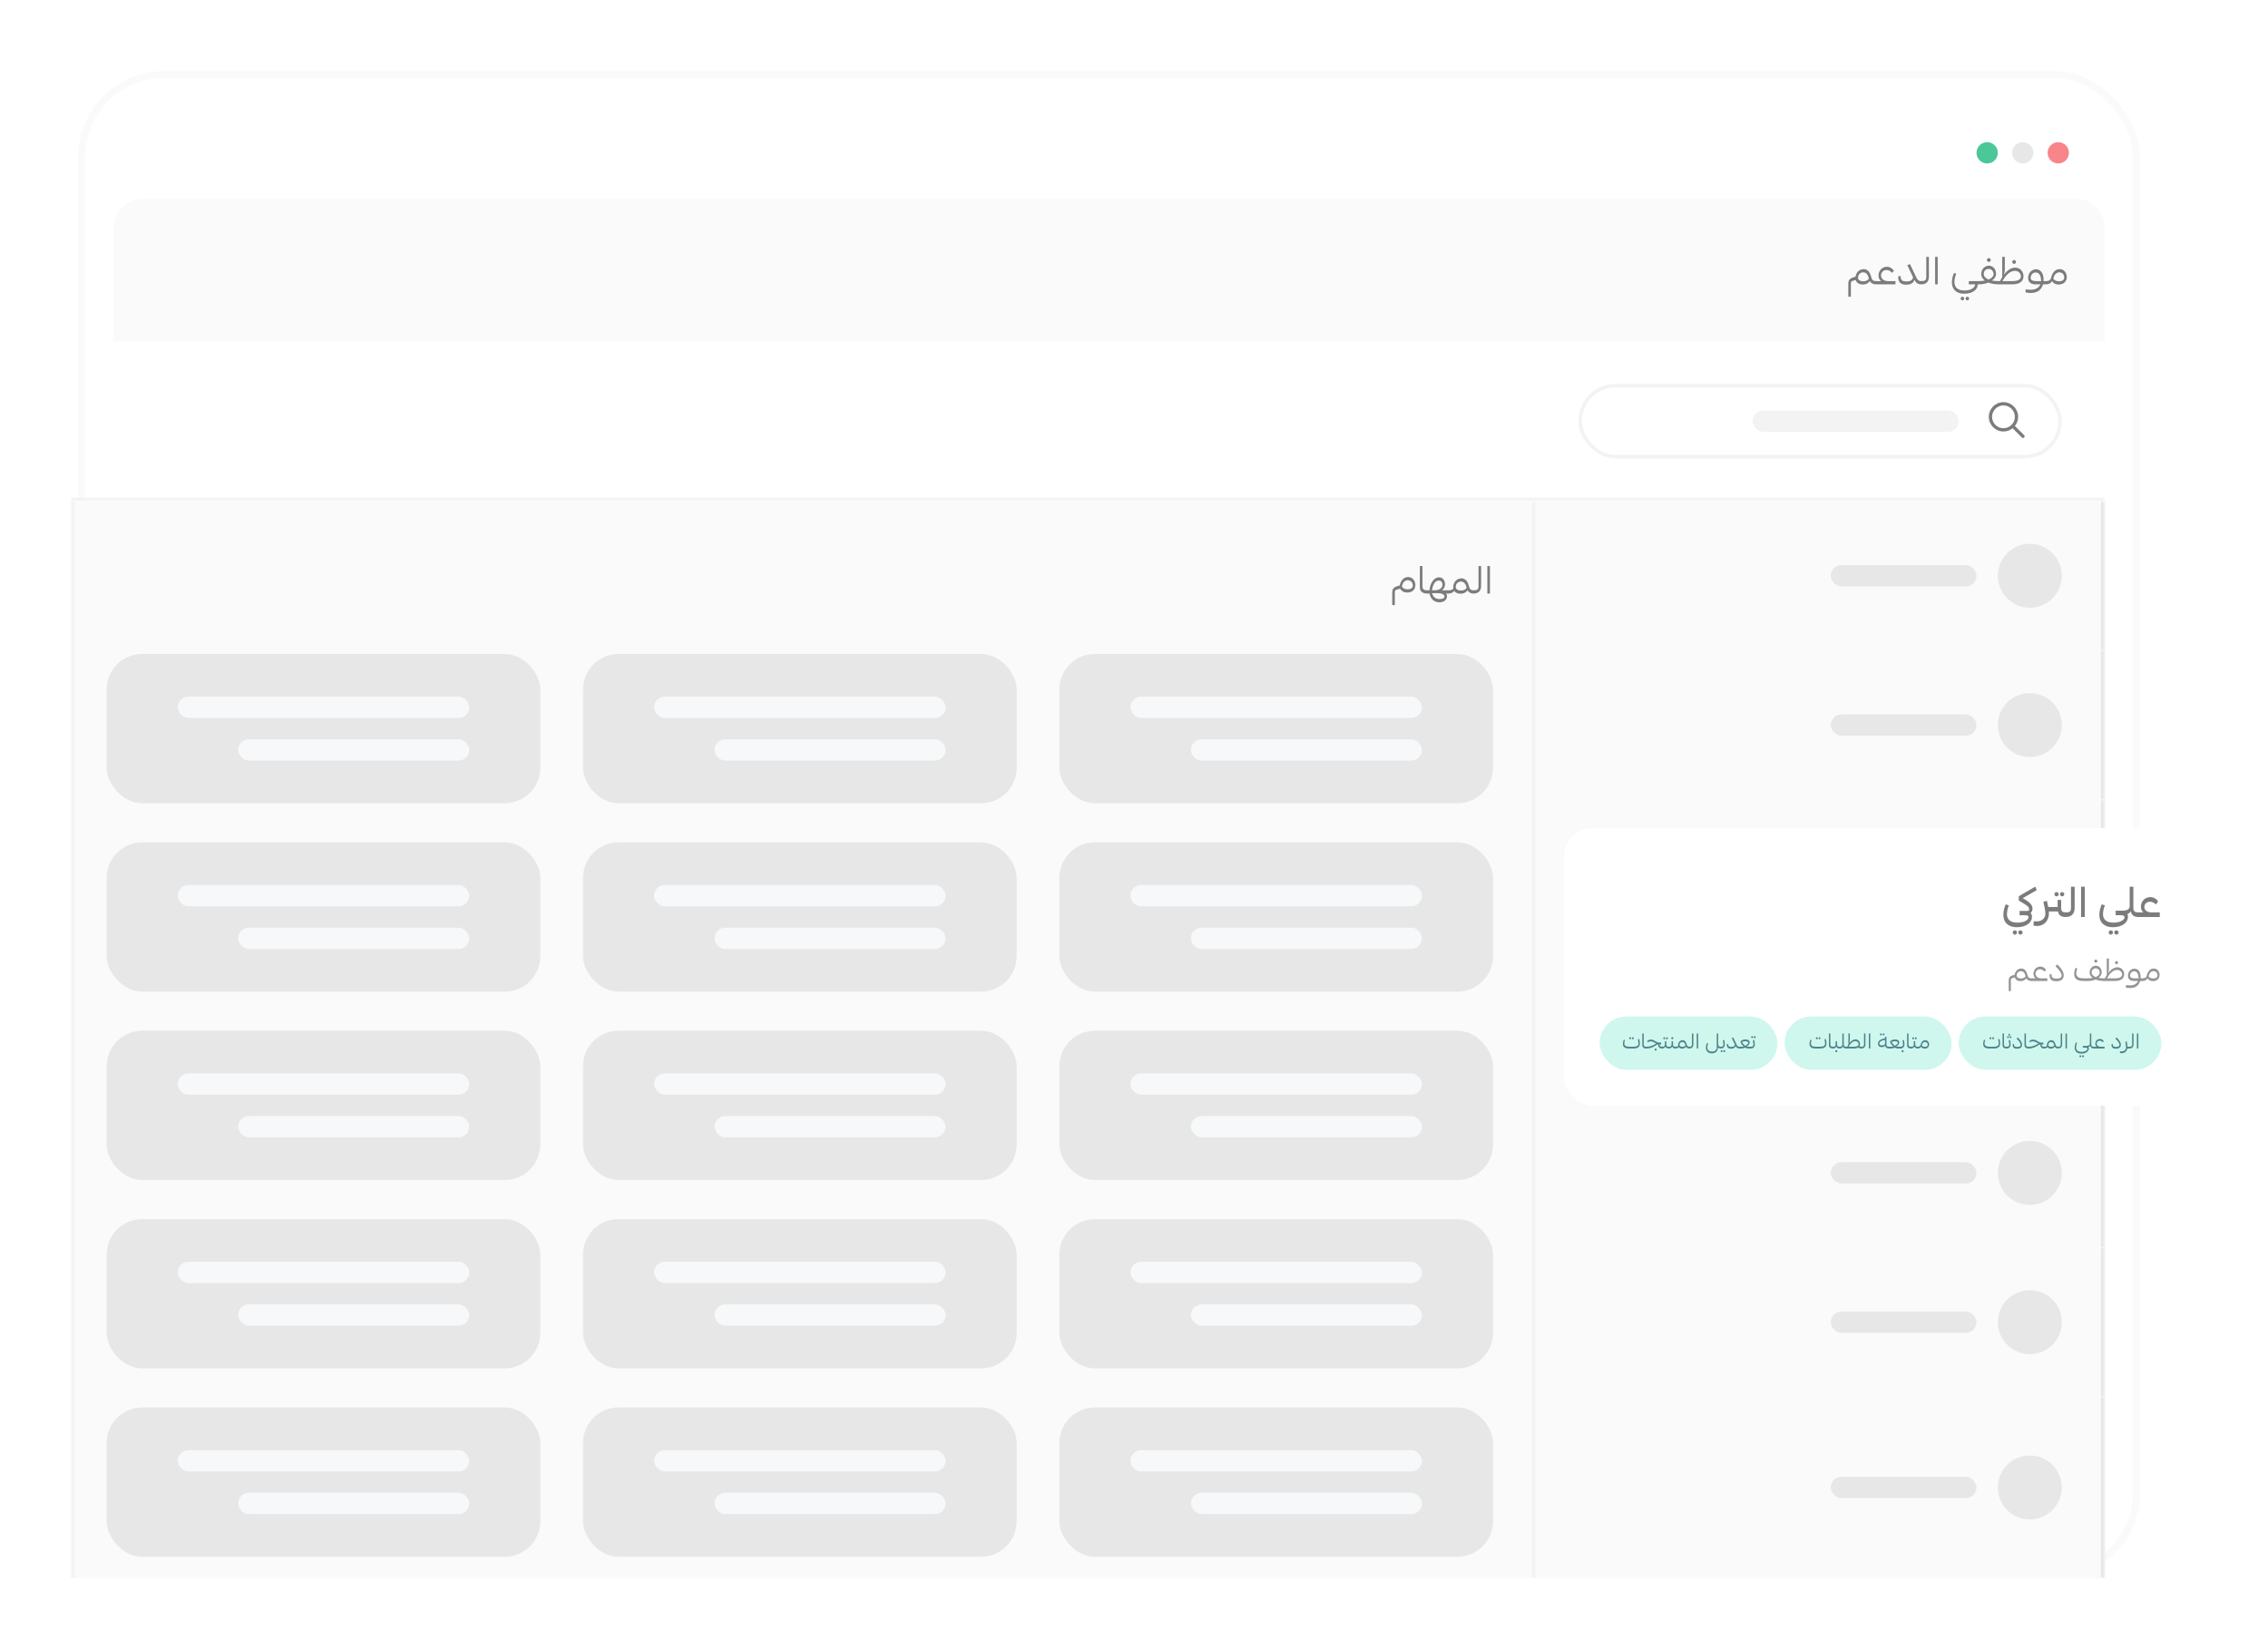<svg width="638" height="464" viewBox="0 0 638 464" fill="none" xmlns="http://www.w3.org/2000/svg">
    <g opacity="0.7" filter="url(#filter0_d_2100_37574)">
    <rect x="22" y="15" width="580" height="424" rx="24" fill="white" shape-rendering="crispEdges"/>
    <rect x="23" y="16" width="578" height="422" rx="23" stroke="#F8F8F8" stroke-width="2" shape-rendering="crispEdges"/>
    <circle cx="559" cy="38" r="3" fill="#00AF6C"/>
    <circle cx="569" cy="38" r="3" fill="#DDDDDD"/>
    <circle cx="579" cy="38" r="3" fill="#F55157"/>
    <path d="M32 59C32 54.582 35.582 51 40 51H584C588.418 51 592 54.582 592 59V91H32V59Z" fill="#F8F8F8"/>
    <path d="M527.714 74.087L527.901 74.12L527.868 74.967L527.681 75C526.9 75 526.273 74.659 525.987 74.054C525.701 74.56 525.019 75.044 524.04 75.044C522.962 75.044 522.247 74.571 522.027 73.79C520.916 74.021 520.663 74.186 520.663 74.714V78.476H519.937V74.802C519.937 73.724 520.388 73.24 521.972 72.855C522.137 71.656 523.039 70.721 524.26 70.721C525.294 70.721 526.009 71.458 526.372 72.932C526.592 73.834 526.955 74.087 527.714 74.087ZM524.128 74.142C525.074 74.142 525.558 73.735 525.723 73.35C525.492 72.316 524.997 71.623 524.15 71.623C523.292 71.623 522.665 72.261 522.665 73.119C522.665 73.724 523.193 74.142 524.128 74.142ZM531.02 74.087H533.209V75H527.676L527.489 74.923L527.511 74.197L527.709 74.087H529.161C528.71 73.746 528.435 73.218 528.435 72.503C528.435 71.282 529.326 70.061 530.8 70.061C531.856 70.061 532.505 70.787 532.758 71.205L532.274 71.766C531.944 71.425 531.416 70.974 530.679 70.974C529.777 70.974 529.15 71.656 529.15 72.47C529.15 73.548 530.118 74.087 531.02 74.087ZM540.514 74.087L540.701 74.12L540.668 74.967L540.481 75C539.414 75 538.952 74.527 538.556 73.735C538.259 74.615 537.478 75.099 536.268 75.099C534.178 75.099 533.925 73.911 534.002 72.712L534.673 72.679C534.607 73.966 535.322 74.186 536.345 74.186C537.39 74.186 538.116 73.757 538.138 72.987L536.543 69.621L537.269 69.291L538.974 72.855C539.392 73.724 539.634 74.087 540.514 74.087ZM541.878 67.267H542.604V72.855C542.604 74.384 541.68 75 540.481 75L540.294 74.967L540.327 74.12L540.514 74.087C541.317 74.087 541.878 73.933 541.878 72.987V67.267ZM545.085 75H544.359V67.267H545.085V75ZM553.835 74.087H556.64L556.827 74.12L556.794 74.967L556.607 75H556.354C556.343 76.342 555.122 77.64 552.515 77.64C550.315 77.64 549.072 76.375 549.072 74.472C549.072 73.471 549.358 72.514 549.666 71.799L550.304 72.03C549.974 72.767 549.787 73.702 549.787 74.318C549.787 75.946 550.854 76.727 552.625 76.727C554.726 76.727 555.595 75.759 555.628 75H553.835V74.087ZM552.042 78.487C552.328 78.487 552.537 78.718 552.537 78.993C552.537 79.268 552.339 79.499 552.042 79.499C551.767 79.499 551.536 79.268 551.536 78.993C551.536 78.718 551.767 78.487 552.042 78.487ZM553.428 78.487C553.692 78.487 553.923 78.718 553.923 78.993C553.923 79.268 553.692 79.499 553.428 79.499C553.131 79.499 552.922 79.268 552.922 78.993C552.922 78.718 553.131 78.487 553.428 78.487ZM559.476 68.697C559.168 68.697 558.937 68.444 558.937 68.158C558.937 67.872 559.168 67.619 559.476 67.619C559.773 67.619 560.004 67.872 560.004 68.158C560.004 68.444 559.773 68.697 559.476 68.697ZM562.204 74.087L562.391 74.12L562.358 74.967L562.171 75C561.126 75 560.136 74.824 559.333 74.494C558.728 74.769 557.815 75 556.605 75L556.418 74.967L556.451 74.12L556.638 74.087C557.254 74.087 557.826 74.032 558.343 73.944C557.716 73.46 557.331 72.844 557.331 72.118C557.331 70.897 558.178 69.753 559.476 69.753C560.697 69.753 561.5 70.82 561.5 72.008C561.5 72.789 561.082 73.438 560.345 73.922C560.884 74.032 561.5 74.087 562.204 74.087ZM558.035 72.008C558.035 72.712 558.508 73.284 559.388 73.647C560.268 73.295 560.796 72.767 560.796 72.118C560.796 71.359 560.257 70.666 559.41 70.666C558.585 70.666 558.035 71.315 558.035 72.008ZM566.921 70.292C568.329 70.292 569.22 71.502 569.22 72.69C569.22 74.098 568.208 75 566.008 75H562.169L561.982 74.956L562.015 74.12L562.202 74.087H562.587C562.796 73.68 563.016 73.306 563.236 72.965V67.267H563.962V70.842C563.962 71.337 563.83 71.898 563.709 72.283C564.677 71.018 565.744 70.292 566.921 70.292ZM566.591 69.236C566.283 69.236 566.052 68.983 566.052 68.697C566.052 68.411 566.283 68.158 566.591 68.158C566.888 68.158 567.119 68.411 567.119 68.697C567.119 68.983 566.888 69.236 566.591 69.236ZM563.313 74.087H566.129C567.515 74.087 568.505 73.691 568.505 72.767C568.505 72.008 567.878 71.205 566.8 71.205C565.37 71.205 564.171 72.525 563.313 74.087ZM574.859 74.087H575.596L575.783 74.186L575.75 74.89L575.563 75H574.705C574.331 76.364 573.308 77.431 571.262 77.431C570.613 77.431 570.03 77.321 569.777 77.244L569.865 76.386C570.096 76.441 570.646 76.518 571.306 76.518C572.802 76.518 573.638 75.803 573.979 75H572.582C571.196 75 570.525 74.252 570.525 73.229C570.525 71.887 571.416 70.765 572.747 70.765C574.1 70.765 574.87 71.986 574.87 73.669C574.87 73.812 574.87 73.944 574.859 74.087ZM571.24 73.174C571.24 73.768 571.746 74.087 572.67 74.087H574.155V73.79C574.155 73.042 573.836 71.656 572.692 71.656C571.724 71.656 571.24 72.47 571.24 73.174ZM579.437 70.721C580.581 70.721 581.395 71.744 581.395 72.921C581.395 74.219 580.493 75.044 579.118 75.044C578.106 75.044 577.435 74.527 577.237 74.054C576.995 74.648 576.357 75 575.565 75L575.378 74.967L575.411 74.12L575.598 74.087C576.159 74.087 576.742 73.977 576.973 73.185C577.358 71.557 578.216 70.721 579.437 70.721ZM579.25 74.142C580.174 74.142 580.68 73.713 580.68 73.086C580.68 72.239 580.108 71.623 579.327 71.623C578.414 71.623 577.842 72.327 577.622 73.394C577.809 73.768 578.304 74.142 579.25 74.142Z" fill="#444444"/>
    <mask id="path-9-inside-1_2100_37574" fill="white">
    <path d="M20 91H592V136H20V91Z"/>
    </mask>
    <path d="M592 135H20V137H592V135Z" fill="#EEEEEE" mask="url(#path-9-inside-1_2100_37574)"/>
    <rect x="444.5" y="103.5" width="135" height="20" rx="10" stroke="#EEEEEE"/>
    <rect x="493" y="110.5" width="58" height="6" rx="3" fill="#EEEEEE"/>
    <path d="M569.409 117.452V117.441C569.495 117.535 569.538 117.646 569.538 117.774C569.538 117.896 569.495 118.004 569.409 118.097C569.366 118.14 569.316 118.172 569.259 118.193C569.201 118.215 569.144 118.226 569.087 118.226C569.022 118.226 568.962 118.215 568.904 118.193C568.854 118.172 568.808 118.14 568.765 118.097L566.154 115.486C565.803 115.773 565.41 115.998 564.973 116.163C564.536 116.321 564.074 116.399 563.587 116.399C563.014 116.399 562.477 116.288 561.976 116.066C561.474 115.852 561.037 115.558 560.665 115.186C560.293 114.813 559.999 114.376 559.784 113.875C559.569 113.374 559.462 112.84 559.462 112.274C559.462 111.701 559.569 111.164 559.784 110.663C559.999 110.162 560.293 109.725 560.665 109.353C561.037 108.98 561.474 108.687 561.976 108.472C562.477 108.257 563.014 108.149 563.587 108.149C564.153 108.149 564.686 108.257 565.188 108.472C565.689 108.687 566.126 108.98 566.498 109.353C566.87 109.725 567.164 110.162 567.379 110.663C567.601 111.164 567.712 111.701 567.712 112.274C567.712 112.761 567.63 113.223 567.465 113.66C567.307 114.097 567.085 114.491 566.799 114.842L569.409 117.452ZM563.587 115.476C564.024 115.476 564.439 115.393 564.833 115.229C565.22 115.057 565.556 114.827 565.843 114.541C566.136 114.247 566.369 113.907 566.541 113.521C566.706 113.127 566.788 112.711 566.788 112.274C566.788 111.83 566.706 111.415 566.541 111.028C566.369 110.634 566.136 110.294 565.843 110.008C565.556 109.714 565.22 109.485 564.833 109.32C564.439 109.148 564.024 109.062 563.587 109.062C563.143 109.062 562.728 109.148 562.341 109.32C561.947 109.485 561.603 109.714 561.31 110.008C561.023 110.294 560.798 110.634 560.633 111.028C560.461 111.415 560.375 111.83 560.375 112.274C560.375 112.711 560.461 113.127 560.633 113.521C560.798 113.907 561.023 114.247 561.31 114.541C561.603 114.827 561.947 115.057 562.341 115.229C562.728 115.393 563.143 115.476 563.587 115.476Z" fill="#444444"/>
    <mask id="path-14-inside-2_2100_37574" fill="white">
    <path d="M20 136H432V439H20V136Z"/>
    </mask>
    <path d="M20 136H432V439H20V136Z" fill="#F8F8F8"/>
    <path d="M431 136V439H433V136H431ZM21 439V136H19V439H21Z" fill="#EEEEEE" mask="url(#path-14-inside-2_2100_37574)"/>
    <path d="M396.156 157.347C397.311 157.347 398.147 158.392 398.147 159.58C398.147 160.889 397.311 161.714 395.826 161.714C394.803 161.714 394.143 161.175 393.89 160.647C392.636 160.889 392.372 161.043 392.372 161.604V165.256H391.646V161.692C391.646 160.592 392.097 160.119 393.736 159.723C394.121 158.15 394.957 157.347 396.156 157.347ZM395.925 160.812C396.915 160.812 397.432 160.383 397.432 159.756C397.432 158.887 396.838 158.249 396.035 158.249C395.133 158.249 394.572 158.953 394.352 160.009C394.572 160.416 395.056 160.812 395.925 160.812ZM399.415 160.24V154.267H400.141V159.932C400.141 160.9 400.691 161.087 401.472 161.087H401.516L401.703 161.12L401.67 161.967L401.483 162H401.45C400.306 162 399.415 161.472 399.415 160.24ZM405.638 161.087H407.519L407.706 161.12L407.673 161.967L407.486 162H406.76C406.947 162.187 407.057 162.429 407.057 162.726C407.057 163.661 406.298 164.464 404.923 164.464C403.229 164.464 402.338 163.254 402.151 162H401.48L401.293 161.967L401.326 161.12L401.513 161.087H402.118C402.25 159.382 403.196 157.435 404.802 157.435C405.902 157.435 406.485 158.337 406.485 159.382C406.485 160.075 406.199 160.669 405.638 161.087ZM404.714 158.348C403.537 158.348 402.943 159.954 402.844 161.087H403.438C404.791 161.087 405.77 160.559 405.77 159.514C405.77 158.865 405.44 158.348 404.714 158.348ZM405.011 163.551C405.847 163.551 406.342 163.265 406.342 162.836C406.342 162.308 405.649 161.89 404.45 161.89H402.866C403.02 162.649 403.57 163.551 405.011 163.551ZM414.558 161.087L414.745 161.12L414.712 161.967L414.525 162C413.744 162 413.117 161.659 412.831 161.054C412.545 161.56 411.863 162.044 410.884 162.044C410.037 162.044 409.41 161.747 409.069 161.241C408.783 161.725 408.145 162 407.485 162L407.298 161.967L407.331 161.12L407.518 161.087C408.09 161.087 408.585 160.944 408.827 160.592C408.805 160.482 408.794 160.361 408.794 160.24C408.794 158.865 409.751 157.721 411.104 157.721C412.138 157.721 412.853 158.458 413.216 159.932C413.436 160.834 413.799 161.087 414.558 161.087ZM410.972 161.142C411.918 161.142 412.402 160.735 412.567 160.35C412.336 159.316 411.841 158.623 410.994 158.623C410.136 158.623 409.509 159.261 409.509 160.119C409.509 160.724 410.037 161.142 410.972 161.142ZM415.918 154.267H416.644V159.855C416.644 161.384 415.72 162 414.521 162L414.334 161.967L414.367 161.12L414.554 161.087C415.357 161.087 415.918 160.933 415.918 159.987V154.267ZM419.125 162H418.399V154.267H419.125V162Z" fill="#444444"/>
    <rect x="30" y="179" width="122" height="42" rx="10" fill="#DDDDDD"/>
    <rect x="50" y="191" width="82" height="6" rx="3" fill="#F2F5F7"/>
    <rect x="67" y="203" width="65" height="6" rx="3" fill="#F2F5F7"/>
    <rect x="164" y="179" width="122" height="42" rx="10" fill="#DDDDDD"/>
    <rect x="184" y="191" width="82" height="6" rx="3" fill="#F2F5F7"/>
    <rect x="201" y="203" width="65" height="6" rx="3" fill="#F2F5F7"/>
    <rect x="298" y="179" width="122" height="42" rx="10" fill="#DDDDDD"/>
    <rect x="318" y="191" width="82" height="6" rx="3" fill="#F2F5F7"/>
    <rect x="335" y="203" width="65" height="6" rx="3" fill="#F2F5F7"/>
    <rect x="30" y="232" width="122" height="42" rx="10" fill="#DDDDDD"/>
    <rect x="50" y="244" width="82" height="6" rx="3" fill="#F2F5F7"/>
    <rect x="67" y="256" width="65" height="6" rx="3" fill="#F2F5F7"/>
    <rect x="164" y="232" width="122" height="42" rx="10" fill="#DDDDDD"/>
    <rect x="184" y="244" width="82" height="6" rx="3" fill="#F2F5F7"/>
    <rect x="201" y="256" width="65" height="6" rx="3" fill="#F2F5F7"/>
    <rect x="298" y="232" width="122" height="42" rx="10" fill="#DDDDDD"/>
    <rect x="318" y="244" width="82" height="6" rx="3" fill="#F2F5F7"/>
    <rect x="335" y="256" width="65" height="6" rx="3" fill="#F2F5F7"/>
    <rect x="30" y="285" width="122" height="42" rx="10" fill="#DDDDDD"/>
    <rect x="50" y="297" width="82" height="6" rx="3" fill="#F2F5F7"/>
    <rect x="67" y="309" width="65" height="6" rx="3" fill="#F2F5F7"/>
    <rect x="164" y="285" width="122" height="42" rx="10" fill="#DDDDDD"/>
    <rect x="184" y="297" width="82" height="6" rx="3" fill="#F2F5F7"/>
    <rect x="201" y="309" width="65" height="6" rx="3" fill="#F2F5F7"/>
    <rect x="298" y="285" width="122" height="42" rx="10" fill="#DDDDDD"/>
    <rect x="318" y="297" width="82" height="6" rx="3" fill="#F2F5F7"/>
    <rect x="335" y="309" width="65" height="6" rx="3" fill="#F2F5F7"/>
    <rect x="30" y="338" width="122" height="42" rx="10" fill="#DDDDDD"/>
    <rect x="50" y="350" width="82" height="6" rx="3" fill="#F2F5F7"/>
    <rect x="67" y="362" width="65" height="6" rx="3" fill="#F2F5F7"/>
    <rect x="164" y="338" width="122" height="42" rx="10" fill="#DDDDDD"/>
    <rect x="184" y="350" width="82" height="6" rx="3" fill="#F2F5F7"/>
    <rect x="201" y="362" width="65" height="6" rx="3" fill="#F2F5F7"/>
    <rect x="298" y="338" width="122" height="42" rx="10" fill="#DDDDDD"/>
    <rect x="318" y="350" width="82" height="6" rx="3" fill="#F2F5F7"/>
    <rect x="335" y="362" width="65" height="6" rx="3" fill="#F2F5F7"/>
    <rect x="30" y="391" width="122" height="42" rx="10" fill="#DDDDDD"/>
    <rect x="50" y="403" width="82" height="6" rx="3" fill="#F2F5F7"/>
    <rect x="67" y="415" width="65" height="6" rx="3" fill="#F2F5F7"/>
    <rect x="164" y="391" width="122" height="42" rx="10" fill="#DDDDDD"/>
    <rect x="184" y="403" width="82" height="6" rx="3" fill="#F2F5F7"/>
    <rect x="201" y="415" width="65" height="6" rx="3" fill="#F2F5F7"/>
    <rect x="298" y="391" width="122" height="42" rx="10" fill="#DDDDDD"/>
    <rect x="318" y="403" width="82" height="6" rx="3" fill="#F2F5F7"/>
    <rect x="335" y="415" width="65" height="6" rx="3" fill="#F2F5F7"/>
    <mask id="path-62-inside-3_2100_37574" fill="white">
    <path d="M432 136H592V178H432V136Z"/>
    </mask>
    <path d="M432 136H592V178H432V136Z" fill="#F8F8F8"/>
    <path d="M591 136V178H593V136H591Z" fill="#DDDDDD" mask="url(#path-62-inside-3_2100_37574)"/>
    <rect x="515" y="154" width="41" height="6" rx="3" fill="#DDDDDD"/>
    <circle cx="571" cy="157" r="9" fill="#DDDDDD"/>
    <mask id="path-66-inside-4_2100_37574" fill="white">
    <path d="M432 178H592V220H432V178Z"/>
    </mask>
    <path d="M432 178H592V220H432V178Z" fill="#F8F8F8"/>
    <path d="M591 178V220H593V178H591Z" fill="#DDDDDD" mask="url(#path-66-inside-4_2100_37574)"/>
    <rect x="515" y="196" width="41" height="6" rx="3" fill="#DDDDDD"/>
    <circle cx="571" cy="199" r="9" fill="#DDDDDD"/>
    <mask id="path-70-inside-5_2100_37574" fill="white">
    <path d="M432 220H592V262H432V220Z"/>
    </mask>
    <path d="M432 220H592V262H432V220Z" fill="#F8F8F8"/>
    <path d="M591 220V262H593V220H591Z" fill="#DDDDDD" mask="url(#path-70-inside-5_2100_37574)"/>
    <rect x="515" y="238" width="41" height="6" rx="3" fill="#DDDDDD"/>
    <circle cx="571" cy="241" r="9" fill="#DDDDDD"/>
    <mask id="path-74-inside-6_2100_37574" fill="white">
    <path d="M432 262H592V304H432V262Z"/>
    </mask>
    <path d="M432 262H592V304H432V262Z" fill="#F8F8F8"/>
    <path d="M591 262V304H593V262H591Z" fill="#DDDDDD" mask="url(#path-74-inside-6_2100_37574)"/>
    <rect x="515" y="280" width="41" height="6" rx="3" fill="#DDDDDD"/>
    <circle cx="571" cy="283" r="9" fill="#DDDDDD"/>
    <mask id="path-78-inside-7_2100_37574" fill="white">
    <path d="M432 304H592V346H432V304Z"/>
    </mask>
    <path d="M432 304H592V346H432V304Z" fill="#F8F8F8"/>
    <path d="M591 304V346H593V304H591Z" fill="#DDDDDD" mask="url(#path-78-inside-7_2100_37574)"/>
    <rect x="515" y="322" width="41" height="6" rx="3" fill="#DDDDDD"/>
    <circle cx="571" cy="325" r="9" fill="#DDDDDD"/>
    <mask id="path-82-inside-8_2100_37574" fill="white">
    <path d="M432 346H592V388H432V346Z"/>
    </mask>
    <path d="M432 346H592V388H432V346Z" fill="#F8F8F8"/>
    <path d="M591 346V388H593V346H591Z" fill="#DDDDDD" mask="url(#path-82-inside-8_2100_37574)"/>
    <rect x="515" y="364" width="41" height="6" rx="3" fill="#DDDDDD"/>
    <circle cx="571" cy="367" r="9" fill="#DDDDDD"/>
    <mask id="path-86-inside-9_2100_37574" fill="white">
    <path d="M432 388H592V439H432V388Z"/>
    </mask>
    <path d="M432 388H592V439H432V388Z" fill="#F8F8F8"/>
    <path d="M591 388V439H593V388H591Z" fill="#DDDDDD" mask="url(#path-86-inside-9_2100_37574)"/>
    <rect x="515" y="410.5" width="41" height="6" rx="3" fill="#DDDDDD"/>
    <circle cx="571" cy="413.5" r="9" fill="#DDDDDD"/>
    <g filter="url(#filter1_d_2100_37574)">
    <rect x="440" y="220" width="178" height="78" rx="8" fill="white" shape-rendering="crispEdges"/>
    <path d="M571.755 242.648C571.755 243.14 571.575 243.56 571.215 243.884C571.431 244.088 571.611 244.46 571.611 244.952C571.611 246.38 570.255 247.88 567.327 247.88C564.915 247.88 563.547 246.488 563.547 244.424C563.547 243.296 563.871 242.228 564.231 241.424L565.107 241.748C564.759 242.528 564.567 243.524 564.567 244.184C564.567 245.792 565.647 246.584 567.471 246.584C569.655 246.584 570.639 245.696 570.639 245.072C570.639 244.724 570.411 244.508 569.679 244.508H568.119V243.296H570.507C570.687 243.164 570.819 242.996 570.819 242.78C570.819 242.036 569.787 241.484 567.891 240.392V239.168L572.535 236.456L572.943 237.452L569.019 239.696C570.507 240.584 571.755 241.352 571.755 242.648ZM566.787 248.756C567.123 248.756 567.387 249.032 567.387 249.356C567.387 249.692 567.135 249.956 566.787 249.956C566.463 249.956 566.187 249.692 566.187 249.356C566.187 249.032 566.463 248.756 566.787 248.756ZM568.359 248.756C568.683 248.756 568.959 249.032 568.959 249.356C568.959 249.692 568.683 249.956 568.359 249.956C568.011 249.956 567.759 249.692 567.759 249.356C567.759 249.032 568.011 248.756 568.359 248.756ZM578.521 239.192C578.197 239.192 577.921 238.928 577.921 238.592C577.921 238.268 578.197 237.992 578.521 237.992C578.857 237.992 579.121 238.268 579.121 238.592C579.121 238.928 578.869 239.192 578.521 239.192ZM580.093 239.192C579.745 239.192 579.493 238.928 579.493 238.592C579.493 238.268 579.745 237.992 580.093 237.992C580.417 237.992 580.693 238.268 580.693 238.592C580.693 238.928 580.417 239.192 580.093 239.192ZM581.197 243.704L581.401 243.74L581.341 244.964L581.137 245C579.901 245 579.121 244.592 578.941 243.44H576.349C576.361 243.62 576.373 243.788 576.373 243.944C576.373 245.876 575.137 247.532 573.037 247.532C572.593 247.532 572.185 247.46 572.005 247.4L572.113 246.188C572.389 246.224 572.653 246.236 572.929 246.236C574.645 246.236 575.377 245.06 575.377 244.1C575.377 243.224 575.125 242.156 574.813 240.716L575.809 240.452C575.953 241.052 576.085 241.628 576.181 242.18H578.821V240.212H579.817V242.384C579.817 243.524 580.285 243.704 581.197 243.704ZM582.579 236.492H583.611V242.432C583.611 244.256 582.543 245 581.151 245L580.947 244.964L580.995 243.74L581.199 243.704C582.039 243.704 582.579 243.524 582.579 242.552V236.492ZM586.448 245H585.416V236.492H586.448V245ZM601.503 243.704L601.707 243.74L601.659 244.964L601.455 245C600.399 245 599.619 244.532 599.403 243.38C599.187 243.752 598.863 244.016 598.431 244.184C598.563 244.388 598.623 244.64 598.623 244.916C598.623 246.368 597.231 247.88 594.339 247.88C591.927 247.88 590.559 246.488 590.559 244.424C590.559 243.296 590.883 242.228 591.243 241.424L592.119 241.748C591.771 242.528 591.579 243.512 591.579 244.172C591.579 245.78 592.659 246.584 594.483 246.584C596.667 246.584 597.651 245.696 597.651 245.072C597.651 244.712 597.387 244.496 596.523 244.496H595.143V243.224H596.751C598.131 243.224 599.091 243.032 599.091 241.904V236.492H600.123V242.384C600.123 243.512 600.675 243.704 601.503 243.704ZM593.787 248.756C594.123 248.756 594.387 249.032 594.387 249.356C594.387 249.692 594.135 249.956 593.787 249.956C593.463 249.956 593.187 249.692 593.187 249.356C593.187 249.032 593.463 248.756 593.787 248.756ZM595.359 248.756C595.683 248.756 595.959 249.032 595.959 249.356C595.959 249.692 595.683 249.956 595.359 249.956C595.011 249.956 594.759 249.692 594.759 249.356C594.759 249.032 595.011 248.756 595.359 248.756ZM605.096 243.704H607.556V245H601.46L601.256 244.928L601.292 243.8L601.508 243.704H602.936C602.504 243.344 602.252 242.804 602.252 242.084C602.252 240.74 603.248 239.408 604.904 239.408C606.068 239.408 606.8 240.164 607.088 240.62L606.488 241.484C606.14 241.148 605.564 240.704 604.808 240.704C603.86 240.704 603.212 241.364 603.212 242.156C603.212 243.188 604.172 243.704 605.096 243.704Z" fill="#444444"/>
    <path d="M571.433 262.253L571.586 262.28L571.559 262.973L571.406 263C570.767 263 570.254 262.721 570.02 262.226C569.786 262.64 569.228 263.036 568.427 263.036C567.545 263.036 566.96 262.649 566.78 262.01C565.871 262.199 565.664 262.334 565.664 262.766V265.844H565.07V262.838C565.07 261.956 565.439 261.56 566.735 261.245C566.87 260.264 567.608 259.499 568.607 259.499C569.453 259.499 570.038 260.102 570.335 261.308C570.515 262.046 570.812 262.253 571.433 262.253ZM568.499 262.298C569.273 262.298 569.669 261.965 569.804 261.65C569.615 260.804 569.21 260.237 568.517 260.237C567.815 260.237 567.302 260.759 567.302 261.461C567.302 261.956 567.734 262.298 568.499 262.298ZM574.138 262.253H575.929V263H571.402L571.249 262.937L571.267 262.343L571.429 262.253H572.617C572.248 261.974 572.023 261.542 572.023 260.957C572.023 259.958 572.752 258.959 573.958 258.959C574.822 258.959 575.353 259.553 575.56 259.895L575.164 260.354C574.894 260.075 574.462 259.706 573.859 259.706C573.121 259.706 572.608 260.264 572.608 260.93C572.608 261.812 573.4 262.253 574.138 262.253ZM578.432 263.081C576.713 263.081 576.515 262.109 576.578 261.128L577.127 261.101C577.073 262.154 577.604 262.334 578.495 262.334C579.476 262.334 579.944 262.019 579.944 261.452C579.944 260.795 579.323 259.895 578.225 258.842L578.711 258.329C579.494 259.085 580.529 260.219 580.529 261.371C580.529 262.46 579.854 263.081 578.432 263.081ZM589.569 257.843C589.317 257.843 589.128 257.636 589.128 257.402C589.128 257.168 589.317 256.961 589.569 256.961C589.812 256.961 590.001 257.168 590.001 257.402C590.001 257.636 589.812 257.843 589.569 257.843ZM591.801 262.253L591.954 262.28L591.927 262.973L591.774 263C590.946 263 590.163 262.856 589.515 262.595C589.056 262.82 588.264 263 587.238 263H586.149C584.259 263 583.476 262.37 583.476 260.966C583.476 260.462 583.62 259.85 583.845 259.301L584.367 259.49C584.169 260.003 584.061 260.417 584.061 260.858C584.061 261.83 584.781 262.253 586.149 262.253H587.49C587.922 262.253 588.318 262.217 588.678 262.145C588.147 261.758 587.814 261.245 587.814 260.642C587.814 259.652 588.507 258.707 589.569 258.707C590.568 258.707 591.225 259.58 591.225 260.552C591.225 261.155 590.91 261.713 590.334 262.127C590.757 262.208 591.243 262.253 591.801 262.253ZM588.39 260.552C588.39 261.128 588.777 261.605 589.533 261.902C590.226 261.614 590.649 261.164 590.649 260.642C590.649 260.021 590.208 259.454 589.515 259.454C588.84 259.454 588.39 259.985 588.39 260.552ZM595.663 259.148C596.815 259.148 597.544 260.138 597.544 261.11C597.544 262.262 596.716 263 594.916 263H591.775L591.622 262.964L591.649 262.28L591.802 262.253H592.117C592.288 261.92 592.468 261.614 592.648 261.335V256.673H593.242V259.598C593.242 260.003 593.134 260.462 593.035 260.777C593.827 259.742 594.7 259.148 595.663 259.148ZM595.393 258.284C595.141 258.284 594.952 258.077 594.952 257.843C594.952 257.609 595.141 257.402 595.393 257.402C595.636 257.402 595.825 257.609 595.825 257.843C595.825 258.077 595.636 258.284 595.393 258.284ZM592.711 262.253H595.015C596.149 262.253 596.959 261.929 596.959 261.173C596.959 260.552 596.446 259.895 595.564 259.895C594.394 259.895 593.413 260.975 592.711 262.253ZM602.157 262.253H602.76L602.913 262.334L602.886 262.91L602.733 263H602.031C601.725 264.116 600.888 264.989 599.214 264.989C598.683 264.989 598.206 264.899 597.999 264.836L598.071 264.134C598.26 264.179 598.71 264.242 599.25 264.242C600.474 264.242 601.158 263.657 601.437 263H600.294C599.16 263 598.611 262.388 598.611 261.551C598.611 260.453 599.34 259.535 600.429 259.535C601.536 259.535 602.166 260.534 602.166 261.911C602.166 262.028 602.166 262.136 602.157 262.253ZM599.196 261.506C599.196 261.992 599.61 262.253 600.366 262.253H601.581V262.01C601.581 261.398 601.32 260.264 600.384 260.264C599.592 260.264 599.196 260.93 599.196 261.506ZM605.903 259.499C606.839 259.499 607.505 260.336 607.505 261.299C607.505 262.361 606.767 263.036 605.642 263.036C604.814 263.036 604.265 262.613 604.103 262.226C603.905 262.712 603.383 263 602.735 263L602.582 262.973L602.609 262.28L602.762 262.253C603.221 262.253 603.698 262.163 603.887 261.515C604.202 260.183 604.904 259.499 605.903 259.499ZM605.75 262.298C606.506 262.298 606.92 261.947 606.92 261.434C606.92 260.741 606.452 260.237 605.813 260.237C605.066 260.237 604.598 260.813 604.418 261.686C604.571 261.992 604.976 262.298 605.75 262.298Z" fill="#666666"/>
    <rect x="450" y="273" width="50" height="15" rx="7.5" fill="#BAF3E6"/>
    <path d="M458.304 279.108C458.304 278.958 458.43 278.832 458.58 278.832C458.736 278.832 458.85 278.958 458.85 279.108C458.85 279.258 458.742 279.384 458.58 279.384C458.43 279.384 458.304 279.258 458.304 279.108ZM459.06 279.108C459.06 278.958 459.174 278.832 459.336 278.832C459.48 278.832 459.606 278.958 459.606 279.108C459.606 279.258 459.48 279.384 459.336 279.384C459.174 279.384 459.06 279.258 459.06 279.108ZM459.456 282H458.31C457.05 282 456.528 281.58 456.528 280.644C456.528 280.308 456.624 279.9 456.774 279.534L457.122 279.66C456.99 280.002 456.918 280.272 456.918 280.566C456.918 281.22 457.398 281.502 458.31 281.502H459.444C460.458 281.502 460.908 281.22 460.908 280.638C460.908 280.224 460.83 279.792 460.74 279.42L461.124 279.33C461.202 279.66 461.298 280.116 461.298 280.572C461.298 281.502 460.8 282 459.456 282ZM461.988 281.04V277.782H462.384V280.872C462.384 281.4 462.684 281.502 463.11 281.502H463.134L463.236 281.52L463.218 281.982L463.116 282H463.098C462.474 282 461.988 281.712 461.988 281.04ZM467.597 281.502L467.699 281.52L467.681 281.982L467.579 282C466.703 282 466.475 281.562 466.439 280.866H466.223C464.891 281.778 464.075 282 463.115 282L463.013 281.982L463.031 281.52L463.133 281.502C463.829 281.502 464.549 281.43 465.935 280.602C465.821 280.542 465.689 280.464 465.515 280.374C465.149 280.182 464.813 279.99 464.381 279.99C463.979 279.99 463.697 280.146 463.541 280.254L463.349 279.93C463.481 279.75 463.883 279.492 464.411 279.492C465.005 279.492 465.341 279.756 465.701 279.972C466.229 280.284 466.319 280.332 466.655 280.332H467.309L467.279 280.866H466.775C466.823 281.316 467.033 281.502 467.597 281.502ZM465.743 282.012C465.905 282.012 466.031 282.15 466.031 282.306C466.031 282.462 465.905 282.6 465.743 282.6C465.575 282.6 465.449 282.462 465.449 282.306C465.449 282.15 465.575 282.012 465.743 282.012ZM468.162 279.402C468.012 279.402 467.886 279.276 467.886 279.126C467.886 278.976 468.012 278.85 468.162 278.85C468.318 278.85 468.432 278.976 468.432 279.126C468.432 279.276 468.324 279.402 468.162 279.402ZM468.918 279.402C468.756 279.402 468.642 279.276 468.642 279.126C468.642 278.976 468.756 278.85 468.918 278.85C469.062 278.85 469.188 278.976 469.188 279.126C469.188 279.276 469.062 279.402 468.918 279.402ZM469.482 281.502L469.584 281.52L469.566 281.982L469.464 282C468.984 282 468.6 281.82 468.498 281.418C468.402 281.784 468.036 282 467.58 282L467.478 281.982L467.496 281.52L467.598 281.502C468.012 281.502 468.342 281.424 468.342 280.812V279.96H468.738V280.812C468.738 281.418 469.002 281.502 469.482 281.502ZM470.426 279.384C470.258 279.384 470.132 279.246 470.132 279.09C470.132 278.934 470.258 278.796 470.426 278.796C470.588 278.796 470.714 278.934 470.714 279.09C470.714 279.246 470.588 279.384 470.426 279.384ZM471.368 281.502L471.47 281.52L471.452 281.982L471.35 282C470.87 282 470.486 281.82 470.384 281.418C470.288 281.784 469.922 282 469.466 282L469.364 281.982L469.382 281.52L469.484 281.502C469.898 281.502 470.228 281.424 470.228 280.812V279.96H470.624V280.812C470.624 281.418 470.888 281.502 471.368 281.502ZM475.211 281.502L475.313 281.52L475.295 281.982L475.193 282C474.767 282 474.425 281.814 474.269 281.484C474.113 281.76 473.741 282.024 473.207 282.024C472.745 282.024 472.403 281.862 472.217 281.586C472.061 281.85 471.713 282 471.353 282L471.251 281.982L471.269 281.52L471.371 281.502C471.683 281.502 471.953 281.424 472.085 281.232C472.073 281.172 472.067 281.106 472.067 281.04C472.067 280.29 472.589 279.666 473.327 279.666C473.891 279.666 474.281 280.068 474.479 280.872C474.599 281.364 474.797 281.502 475.211 281.502ZM473.255 281.532C473.771 281.532 474.035 281.31 474.125 281.1C473.999 280.536 473.729 280.158 473.267 280.158C472.799 280.158 472.457 280.506 472.457 280.974C472.457 281.304 472.745 281.532 473.255 281.532ZM475.953 277.782H476.349V280.83C476.349 281.664 475.845 282 475.191 282L475.089 281.982L475.107 281.52L475.209 281.502C475.647 281.502 475.953 281.418 475.953 280.902V277.782ZM477.702 282H477.306V277.782H477.702V282ZM484.071 281.502L484.173 281.52L484.155 281.982L484.053 282C483.729 282 483.447 281.91 483.273 281.7C483.231 282.78 482.583 283.362 481.545 283.362C480.483 283.362 479.877 282.714 479.877 281.802C479.877 281.256 480.027 280.776 480.165 280.464L480.513 280.59C480.381 280.896 480.267 281.364 480.267 281.718C480.267 282.474 480.771 282.864 481.587 282.864C482.403 282.864 482.931 282.456 482.931 281.622V277.782H483.327V280.752C483.327 281.346 483.585 281.502 484.071 281.502ZM484.05 282L483.948 281.982L483.966 281.52L484.068 281.502C484.554 281.502 484.806 281.316 484.806 280.89C484.806 280.542 484.722 280.056 484.644 279.69L485.028 279.6C485.1 279.942 485.196 280.404 485.196 280.824C485.196 281.61 484.704 282 484.05 282ZM484.302 283.014C484.152 283.014 484.026 282.888 484.026 282.738C484.026 282.588 484.152 282.462 484.302 282.462C484.458 282.462 484.572 282.588 484.572 282.738C484.572 282.888 484.464 283.014 484.302 283.014ZM485.058 283.014C484.896 283.014 484.782 282.888 484.782 282.738C484.782 282.588 484.896 282.462 485.058 282.462C485.202 282.462 485.328 282.588 485.328 282.738C485.328 282.888 485.202 283.014 485.058 283.014ZM489.325 281.502L489.427 281.52L489.409 281.982L489.307 282C488.725 282 488.473 281.742 488.257 281.31C488.095 281.79 487.669 282.054 487.009 282.054C485.869 282.054 485.731 281.406 485.773 280.752L486.139 280.734C486.103 281.436 486.493 281.556 487.051 281.556C487.621 281.556 488.017 281.322 488.029 280.902L487.159 279.066L487.555 278.886L488.485 280.83C488.713 281.304 488.845 281.502 489.325 281.502ZM492.384 281.502H492.51L492.612 281.52L492.594 281.982L492.492 282H492.402C491.484 282 491.214 281.97 490.92 281.73C490.494 281.952 490.17 282 489.306 282L489.204 281.982L489.222 281.52L489.324 281.502C489.876 281.502 490.242 281.484 490.518 281.436C490.218 281.142 489.846 280.704 489.666 280.458V279.918C489.762 279.834 490.296 279.45 491.034 279.45C491.76 279.45 492.192 279.798 492.192 280.296C492.192 280.782 491.808 281.1 491.304 281.472C491.514 281.502 491.85 281.502 492.384 281.502ZM489.984 280.224C490.206 280.5 490.692 281.052 490.944 281.28C491.448 280.932 491.802 280.662 491.802 280.386C491.802 280.14 491.472 279.948 490.992 279.948C490.572 279.948 490.194 280.098 489.984 280.224ZM492.602 278.802C492.602 278.652 492.728 278.526 492.878 278.526C493.034 278.526 493.148 278.652 493.148 278.802C493.148 278.952 493.04 279.078 492.878 279.078C492.728 279.078 492.602 278.952 492.602 278.802ZM493.358 278.802C493.358 278.652 493.472 278.526 493.634 278.526C493.778 278.526 493.904 278.652 493.904 278.802C493.904 278.952 493.778 279.078 493.634 279.078C493.472 279.078 493.358 278.952 493.358 278.802ZM492.494 282L492.392 281.982L492.41 281.52L492.512 281.502C492.998 281.502 493.25 281.316 493.25 280.89C493.25 280.542 493.166 280.056 493.088 279.69L493.472 279.6C493.544 279.942 493.64 280.404 493.64 280.824C493.64 281.61 493.148 282 492.494 282Z" fill="#004D5A"/>
    <rect x="502" y="273" width="47" height="15" rx="7.5" fill="#BAF3E6"/>
    <path d="M510.802 279.108C510.802 278.958 510.928 278.832 511.078 278.832C511.234 278.832 511.348 278.958 511.348 279.108C511.348 279.258 511.24 279.384 511.078 279.384C510.928 279.384 510.802 279.258 510.802 279.108ZM511.558 279.108C511.558 278.958 511.672 278.832 511.834 278.832C511.978 278.832 512.104 278.958 512.104 279.108C512.104 279.258 511.978 279.384 511.834 279.384C511.672 279.384 511.558 279.258 511.558 279.108ZM511.954 282H510.808C509.548 282 509.026 281.58 509.026 280.644C509.026 280.308 509.122 279.9 509.272 279.534L509.62 279.66C509.488 280.002 509.416 280.272 509.416 280.566C509.416 281.22 509.896 281.502 510.808 281.502H511.942C512.956 281.502 513.406 281.22 513.406 280.638C513.406 280.224 513.328 279.792 513.238 279.42L513.622 279.33C513.7 279.66 513.796 280.116 513.796 280.572C513.796 281.502 513.298 282 511.954 282ZM514.486 281.04V277.782H514.882V280.872C514.882 281.4 515.182 281.502 515.608 281.502H515.632L515.734 281.52L515.716 281.982L515.614 282H515.596C514.972 282 514.486 281.712 514.486 281.04ZM517.515 281.502L517.617 281.52L517.599 281.982L517.497 282C517.017 282 516.633 281.82 516.531 281.418C516.435 281.784 516.069 282 515.613 282L515.511 281.982L515.529 281.52L515.631 281.502C516.045 281.502 516.375 281.424 516.375 280.812V279.96H516.771V280.812C516.771 281.418 517.035 281.502 517.515 281.502ZM516.573 282.462C516.735 282.462 516.861 282.6 516.861 282.756C516.861 282.912 516.735 283.05 516.573 283.05C516.405 283.05 516.279 282.912 516.279 282.756C516.279 282.6 516.405 282.462 516.573 282.462ZM519.402 281.502L519.504 281.52L519.486 281.982L519.384 282C518.898 282 518.508 281.814 518.418 281.43C518.31 281.79 517.95 282 517.5 282L517.398 281.982L517.416 281.52L517.518 281.502C517.932 281.502 518.262 281.424 518.262 280.812V277.782H518.658V280.812C518.658 281.418 518.97 281.502 519.402 281.502ZM523.616 281.502L523.718 281.52L523.7 281.982L523.598 282C523.136 282 522.902 281.88 522.788 281.67C522.5 281.88 522.068 282 521.48 282H519.386L519.284 281.976L519.302 281.52L519.404 281.502H519.614C519.728 281.28 519.848 281.076 519.968 280.89V277.782H520.364V279.732C520.364 280.002 520.292 280.308 520.226 280.518C520.754 279.828 521.336 279.432 521.978 279.432C522.746 279.432 523.232 280.092 523.232 280.74C523.232 280.986 523.178 281.202 523.064 281.382C523.16 281.454 523.322 281.502 523.616 281.502ZM520.01 281.502H521.546C522.302 281.502 522.842 281.286 522.842 280.782C522.842 280.368 522.5 279.93 521.912 279.93C521.132 279.93 520.478 280.65 520.01 281.502ZM524.361 277.782H524.757V280.83C524.757 281.664 524.253 282 523.599 282L523.497 281.982L523.515 281.52L523.617 281.502C524.055 281.502 524.361 281.418 524.361 280.902V277.782ZM526.11 282H525.714V277.782H526.11V282ZM529.107 278.31C528.957 278.31 528.831 278.184 528.831 278.034C528.831 277.884 528.957 277.758 529.107 277.758C529.263 277.758 529.377 277.884 529.377 278.034C529.377 278.184 529.269 278.31 529.107 278.31ZM529.863 278.31C529.701 278.31 529.587 278.184 529.587 278.034C529.587 277.884 529.701 277.758 529.863 277.758C530.007 277.758 530.133 277.884 530.133 278.034C530.133 278.184 530.007 278.31 529.863 278.31ZM531.411 281.502L531.513 281.52L531.495 281.976L531.393 282C530.697 282 530.361 281.676 530.283 281.154C530.145 281.43 529.863 281.628 529.359 281.628C528.717 281.628 528.285 281.238 528.285 280.638C528.285 279.942 528.807 279.384 530.265 279.132V278.7H530.661V280.812C530.661 281.418 530.973 281.502 531.411 281.502ZM529.413 281.124C529.917 281.124 530.193 280.914 530.265 280.722V279.564C529.065 279.78 528.675 280.2 528.675 280.584C528.675 280.95 528.969 281.124 529.413 281.124ZM534.47 281.502H534.596L534.698 281.52L534.68 281.982L534.578 282H534.488C533.57 282 533.3 281.97 533.006 281.73C532.58 281.952 532.256 282 531.392 282L531.29 281.982L531.308 281.52L531.41 281.502C531.962 281.502 532.328 281.484 532.604 281.436C532.304 281.142 531.932 280.704 531.752 280.458V279.918C531.848 279.834 532.382 279.45 533.12 279.45C533.846 279.45 534.278 279.798 534.278 280.296C534.278 280.782 533.894 281.1 533.39 281.472C533.6 281.502 533.936 281.502 534.47 281.502ZM532.07 280.224C532.292 280.5 532.778 281.052 533.03 281.28C533.534 280.932 533.888 280.662 533.888 280.386C533.888 280.14 533.558 279.948 533.078 279.948C532.658 279.948 532.28 280.098 532.07 280.224ZM534.58 282L534.478 281.982L534.496 281.52L534.598 281.502C535.084 281.502 535.336 281.316 535.336 280.89C535.336 280.542 535.252 280.056 535.174 279.69L535.558 279.6C535.63 279.942 535.726 280.404 535.726 280.824C535.726 281.61 535.234 282 534.58 282ZM535.21 283.05C535.042 283.05 534.916 282.912 534.916 282.756C534.916 282.6 535.042 282.462 535.21 282.462C535.372 282.462 535.498 282.6 535.498 282.756C535.498 282.912 535.372 283.05 535.21 283.05ZM536.477 281.04V277.782H536.873V280.872C536.873 281.4 537.173 281.502 537.599 281.502H537.623L537.725 281.52L537.707 281.982L537.605 282H537.587C536.963 282 536.477 281.712 536.477 281.04ZM538.185 279.402C538.035 279.402 537.909 279.276 537.909 279.126C537.909 278.976 538.035 278.85 538.185 278.85C538.341 278.85 538.455 278.976 538.455 279.126C538.455 279.276 538.347 279.402 538.185 279.402ZM538.941 279.402C538.779 279.402 538.665 279.276 538.665 279.126C538.665 278.976 538.779 278.85 538.941 278.85C539.085 278.85 539.211 278.976 539.211 279.126C539.211 279.276 539.085 279.402 538.941 279.402ZM539.505 281.502L539.607 281.52L539.589 281.982L539.487 282C539.007 282 538.623 281.82 538.521 281.418C538.425 281.784 538.059 282 537.603 282L537.501 281.982L537.519 281.52L537.621 281.502C538.035 281.502 538.365 281.424 538.365 280.812V279.96H538.761V280.812C538.761 281.418 539.025 281.502 539.505 281.502ZM541.602 279.666C542.226 279.666 542.67 280.224 542.67 280.866C542.67 281.574 542.178 282.024 541.428 282.024C540.876 282.024 540.51 281.742 540.402 281.484C540.27 281.808 539.922 282 539.49 282L539.388 281.982L539.406 281.52L539.508 281.502C539.814 281.502 540.132 281.442 540.258 281.01C540.468 280.122 540.936 279.666 541.602 279.666ZM541.5 281.532C542.004 281.532 542.28 281.298 542.28 280.956C542.28 280.494 541.968 280.158 541.542 280.158C541.044 280.158 540.732 280.542 540.612 281.124C540.714 281.328 540.984 281.532 541.5 281.532Z" fill="#004D5A"/>
    <rect x="551" y="273" width="57" height="15" rx="7.5" fill="#BAF3E6"/>
    <path d="M559.647 279.108C559.647 278.958 559.773 278.832 559.923 278.832C560.079 278.832 560.193 278.958 560.193 279.108C560.193 279.258 560.085 279.384 559.923 279.384C559.773 279.384 559.647 279.258 559.647 279.108ZM560.403 279.108C560.403 278.958 560.517 278.832 560.679 278.832C560.823 278.832 560.949 278.958 560.949 279.108C560.949 279.258 560.823 279.384 560.679 279.384C560.517 279.384 560.403 279.258 560.403 279.108ZM560.799 282H559.653C558.393 282 557.871 281.58 557.871 280.644C557.871 280.308 557.967 279.9 558.117 279.534L558.465 279.66C558.333 280.002 558.261 280.272 558.261 280.566C558.261 281.22 558.741 281.502 559.653 281.502H560.787C561.801 281.502 562.251 281.22 562.251 280.638C562.251 280.224 562.173 279.792 562.083 279.42L562.467 279.33C562.545 279.66 562.641 280.116 562.641 280.572C562.641 281.502 562.143 282 560.799 282ZM563.332 281.04V277.782H563.728V280.872C563.728 281.4 564.028 281.502 564.454 281.502H564.478L564.58 281.52L564.562 281.982L564.46 282H564.442C563.818 282 563.332 281.712 563.332 281.04ZM565.227 278.394C565.077 278.394 564.963 278.274 564.963 278.13C564.963 277.986 565.065 277.866 565.227 277.866C565.389 277.866 565.485 277.986 565.485 278.13C565.485 278.274 565.371 278.394 565.227 278.394ZM564.879 279.054C564.717 279.054 564.615 278.934 564.615 278.79C564.615 278.646 564.717 278.526 564.879 278.526C565.041 278.526 565.137 278.646 565.137 278.79C565.137 278.934 565.041 279.054 564.879 279.054ZM565.575 279.054C565.413 279.054 565.311 278.934 565.311 278.79C565.311 278.646 565.413 278.526 565.575 278.526C565.737 278.526 565.833 278.646 565.833 278.79C565.833 278.934 565.737 279.054 565.575 279.054ZM564.459 282L564.357 281.982L564.375 281.52L564.477 281.502C564.963 281.502 565.215 281.316 565.215 280.89C565.215 280.542 565.131 280.056 565.053 279.69L565.437 279.6C565.509 279.942 565.605 280.404 565.605 280.824C565.605 281.61 565.113 282 564.459 282ZM567.417 282.054C566.271 282.054 566.139 281.406 566.181 280.752L566.547 280.734C566.511 281.436 566.865 281.556 567.459 281.556C568.113 281.556 568.425 281.346 568.425 280.968C568.425 280.53 568.011 279.93 567.279 279.228L567.603 278.886C568.125 279.39 568.815 280.146 568.815 280.914C568.815 281.64 568.365 282.054 567.417 282.054ZM569.502 281.04V277.782H569.898V280.872C569.898 281.4 570.198 281.502 570.624 281.502H570.648L570.75 281.52L570.732 281.982L570.63 282H570.612C569.988 282 569.502 281.712 569.502 281.04ZM575.11 281.502L575.212 281.52L575.194 281.982L575.092 282C574.216 282 573.988 281.562 573.952 280.866H573.736C572.404 281.778 571.588 282 570.628 282L570.526 281.982L570.544 281.52L570.646 281.502C571.342 281.502 572.062 281.43 573.448 280.602C573.334 280.542 573.202 280.464 573.028 280.374C572.662 280.182 572.326 279.99 571.894 279.99C571.492 279.99 571.21 280.146 571.054 280.254L570.862 279.93C570.994 279.75 571.396 279.492 571.924 279.492C572.518 279.492 572.854 279.756 573.214 279.972C573.742 280.284 573.832 280.332 574.168 280.332H574.822L574.792 280.866H574.288C574.336 281.316 574.546 281.502 575.11 281.502ZM578.951 281.502L579.053 281.52L579.035 281.982L578.933 282C578.507 282 578.165 281.814 578.009 281.484C577.853 281.76 577.481 282.024 576.947 282.024C576.485 282.024 576.143 281.862 575.957 281.586C575.801 281.85 575.453 282 575.093 282L574.991 281.982L575.009 281.52L575.111 281.502C575.423 281.502 575.693 281.424 575.825 281.232C575.813 281.172 575.807 281.106 575.807 281.04C575.807 280.29 576.329 279.666 577.067 279.666C577.631 279.666 578.021 280.068 578.219 280.872C578.339 281.364 578.537 281.502 578.951 281.502ZM576.995 281.532C577.511 281.532 577.775 281.31 577.865 281.1C577.739 280.536 577.469 280.158 577.007 280.158C576.539 280.158 576.197 280.506 576.197 280.974C576.197 281.304 576.485 281.532 576.995 281.532ZM579.693 277.782H580.089V280.83C580.089 281.664 579.585 282 578.931 282L578.829 281.982L578.847 281.52L578.949 281.502C579.387 281.502 579.693 281.418 579.693 280.902V277.782ZM581.442 282H581.046V277.782H581.442V282ZM589.03 281.502L589.132 281.52L589.114 281.982L589.012 282C588.484 282 588.1 281.766 587.986 281.214C587.872 281.412 587.692 281.55 587.476 281.634C587.56 281.736 587.596 281.868 587.596 282.024C587.596 282.684 586.918 283.44 585.472 283.44C584.29 283.44 583.618 282.768 583.618 281.766C583.618 281.22 583.774 280.698 583.942 280.308L584.29 280.434C584.11 280.836 584.014 281.34 584.014 281.676C584.014 282.522 584.578 282.942 585.532 282.942C586.72 282.942 587.206 282.426 587.206 282.09C587.206 281.88 587.056 281.754 586.594 281.754H585.904V281.274H586.726C587.416 281.274 587.89 281.172 587.89 280.56V277.788H588.286V280.788C588.286 281.4 588.592 281.502 589.03 281.502ZM585.214 283.902C585.37 283.902 585.484 284.028 585.484 284.178C585.484 284.328 585.376 284.454 585.214 284.454C585.064 284.454 584.938 284.328 584.938 284.178C584.938 284.028 585.064 283.902 585.214 283.902ZM585.97 283.902C586.114 283.902 586.24 284.028 586.24 284.178C586.24 284.328 586.114 284.454 585.97 284.454C585.808 284.454 585.694 284.328 585.694 284.178C585.694 284.028 585.808 283.902 585.97 283.902ZM590.833 281.502H592.027V282H589.009L588.907 281.958L588.919 281.562L589.027 281.502H589.819C589.573 281.316 589.423 281.028 589.423 280.638C589.423 279.972 589.909 279.306 590.713 279.306C591.289 279.306 591.643 279.702 591.781 279.93L591.517 280.236C591.337 280.05 591.049 279.804 590.647 279.804C590.155 279.804 589.813 280.176 589.813 280.62C589.813 281.208 590.341 281.502 590.833 281.502ZM595.214 282.054C594.068 282.054 593.936 281.406 593.978 280.752L594.344 280.734C594.308 281.436 594.662 281.556 595.256 281.556C595.91 281.556 596.222 281.346 596.222 280.968C596.222 280.53 595.808 279.93 595.076 279.228L595.4 278.886C595.922 279.39 596.612 280.146 596.612 280.914C596.612 281.64 596.162 282.054 595.214 282.054ZM598.46 281.502H599.03L599.132 281.52L599.114 281.982L599.012 282H598.436C598.292 282.726 597.716 283.326 596.798 283.326C596.606 283.326 596.426 283.296 596.342 283.272L596.39 282.804C596.528 282.822 596.66 282.828 596.798 282.828C597.704 282.828 598.076 282.204 598.076 281.718C598.076 281.274 597.974 280.782 597.86 280.116L598.25 280.02C598.364 280.614 598.448 281.106 598.46 281.502ZM599.773 277.782H600.169V280.83C600.169 281.664 599.665 282 599.011 282L598.909 281.982L598.927 281.52L599.029 281.502C599.467 281.502 599.773 281.418 599.773 280.902V277.782ZM601.522 282H601.126V277.782H601.522V282Z" fill="#004D5A"/>
    </g>
    </g>
    <defs>
    <filter id="filter0_d_2100_37574" x="0" y="0" width="638" height="464" filterUnits="userSpaceOnUse" color-interpolation-filters="sRGB">
    <feFlood flood-opacity="0" result="BackgroundImageFix"/>
    <feColorMatrix in="SourceAlpha" type="matrix" values="0 0 0 0 0 0 0 0 0 0 0 0 0 0 0 0 0 0 127 0" result="hardAlpha"/>
    <feOffset dy="5"/>
    <feGaussianBlur stdDeviation="10"/>
    <feComposite in2="hardAlpha" operator="out"/>
    <feColorMatrix type="matrix" values="0 0 0 0 0 0 0 0 0 0 0 0 0 0 0 0 0 0 0.03 0"/>
    <feBlend mode="normal" in2="BackgroundImageFix" result="effect1_dropShadow_2100_37574"/>
    <feBlend mode="normal" in="SourceGraphic" in2="effect1_dropShadow_2100_37574" result="shape"/>
    </filter>
    <filter id="filter1_d_2100_37574" x="424" y="212" width="210" height="110" filterUnits="userSpaceOnUse" color-interpolation-filters="sRGB">
    <feFlood flood-opacity="0" result="BackgroundImageFix"/>
    <feColorMatrix in="SourceAlpha" type="matrix" values="0 0 0 0 0 0 0 0 0 0 0 0 0 0 0 0 0 0 127 0" result="hardAlpha"/>
    <feOffset dy="8"/>
    <feGaussianBlur stdDeviation="8"/>
    <feComposite in2="hardAlpha" operator="out"/>
    <feColorMatrix type="matrix" values="0 0 0 0 0 0 0 0 0 0 0 0 0 0 0 0 0 0 0.12 0"/>
    <feBlend mode="normal" in2="BackgroundImageFix" result="effect1_dropShadow_2100_37574"/>
    <feBlend mode="normal" in="SourceGraphic" in2="effect1_dropShadow_2100_37574" result="shape"/>
    </filter>
    </defs>
    </svg>
    